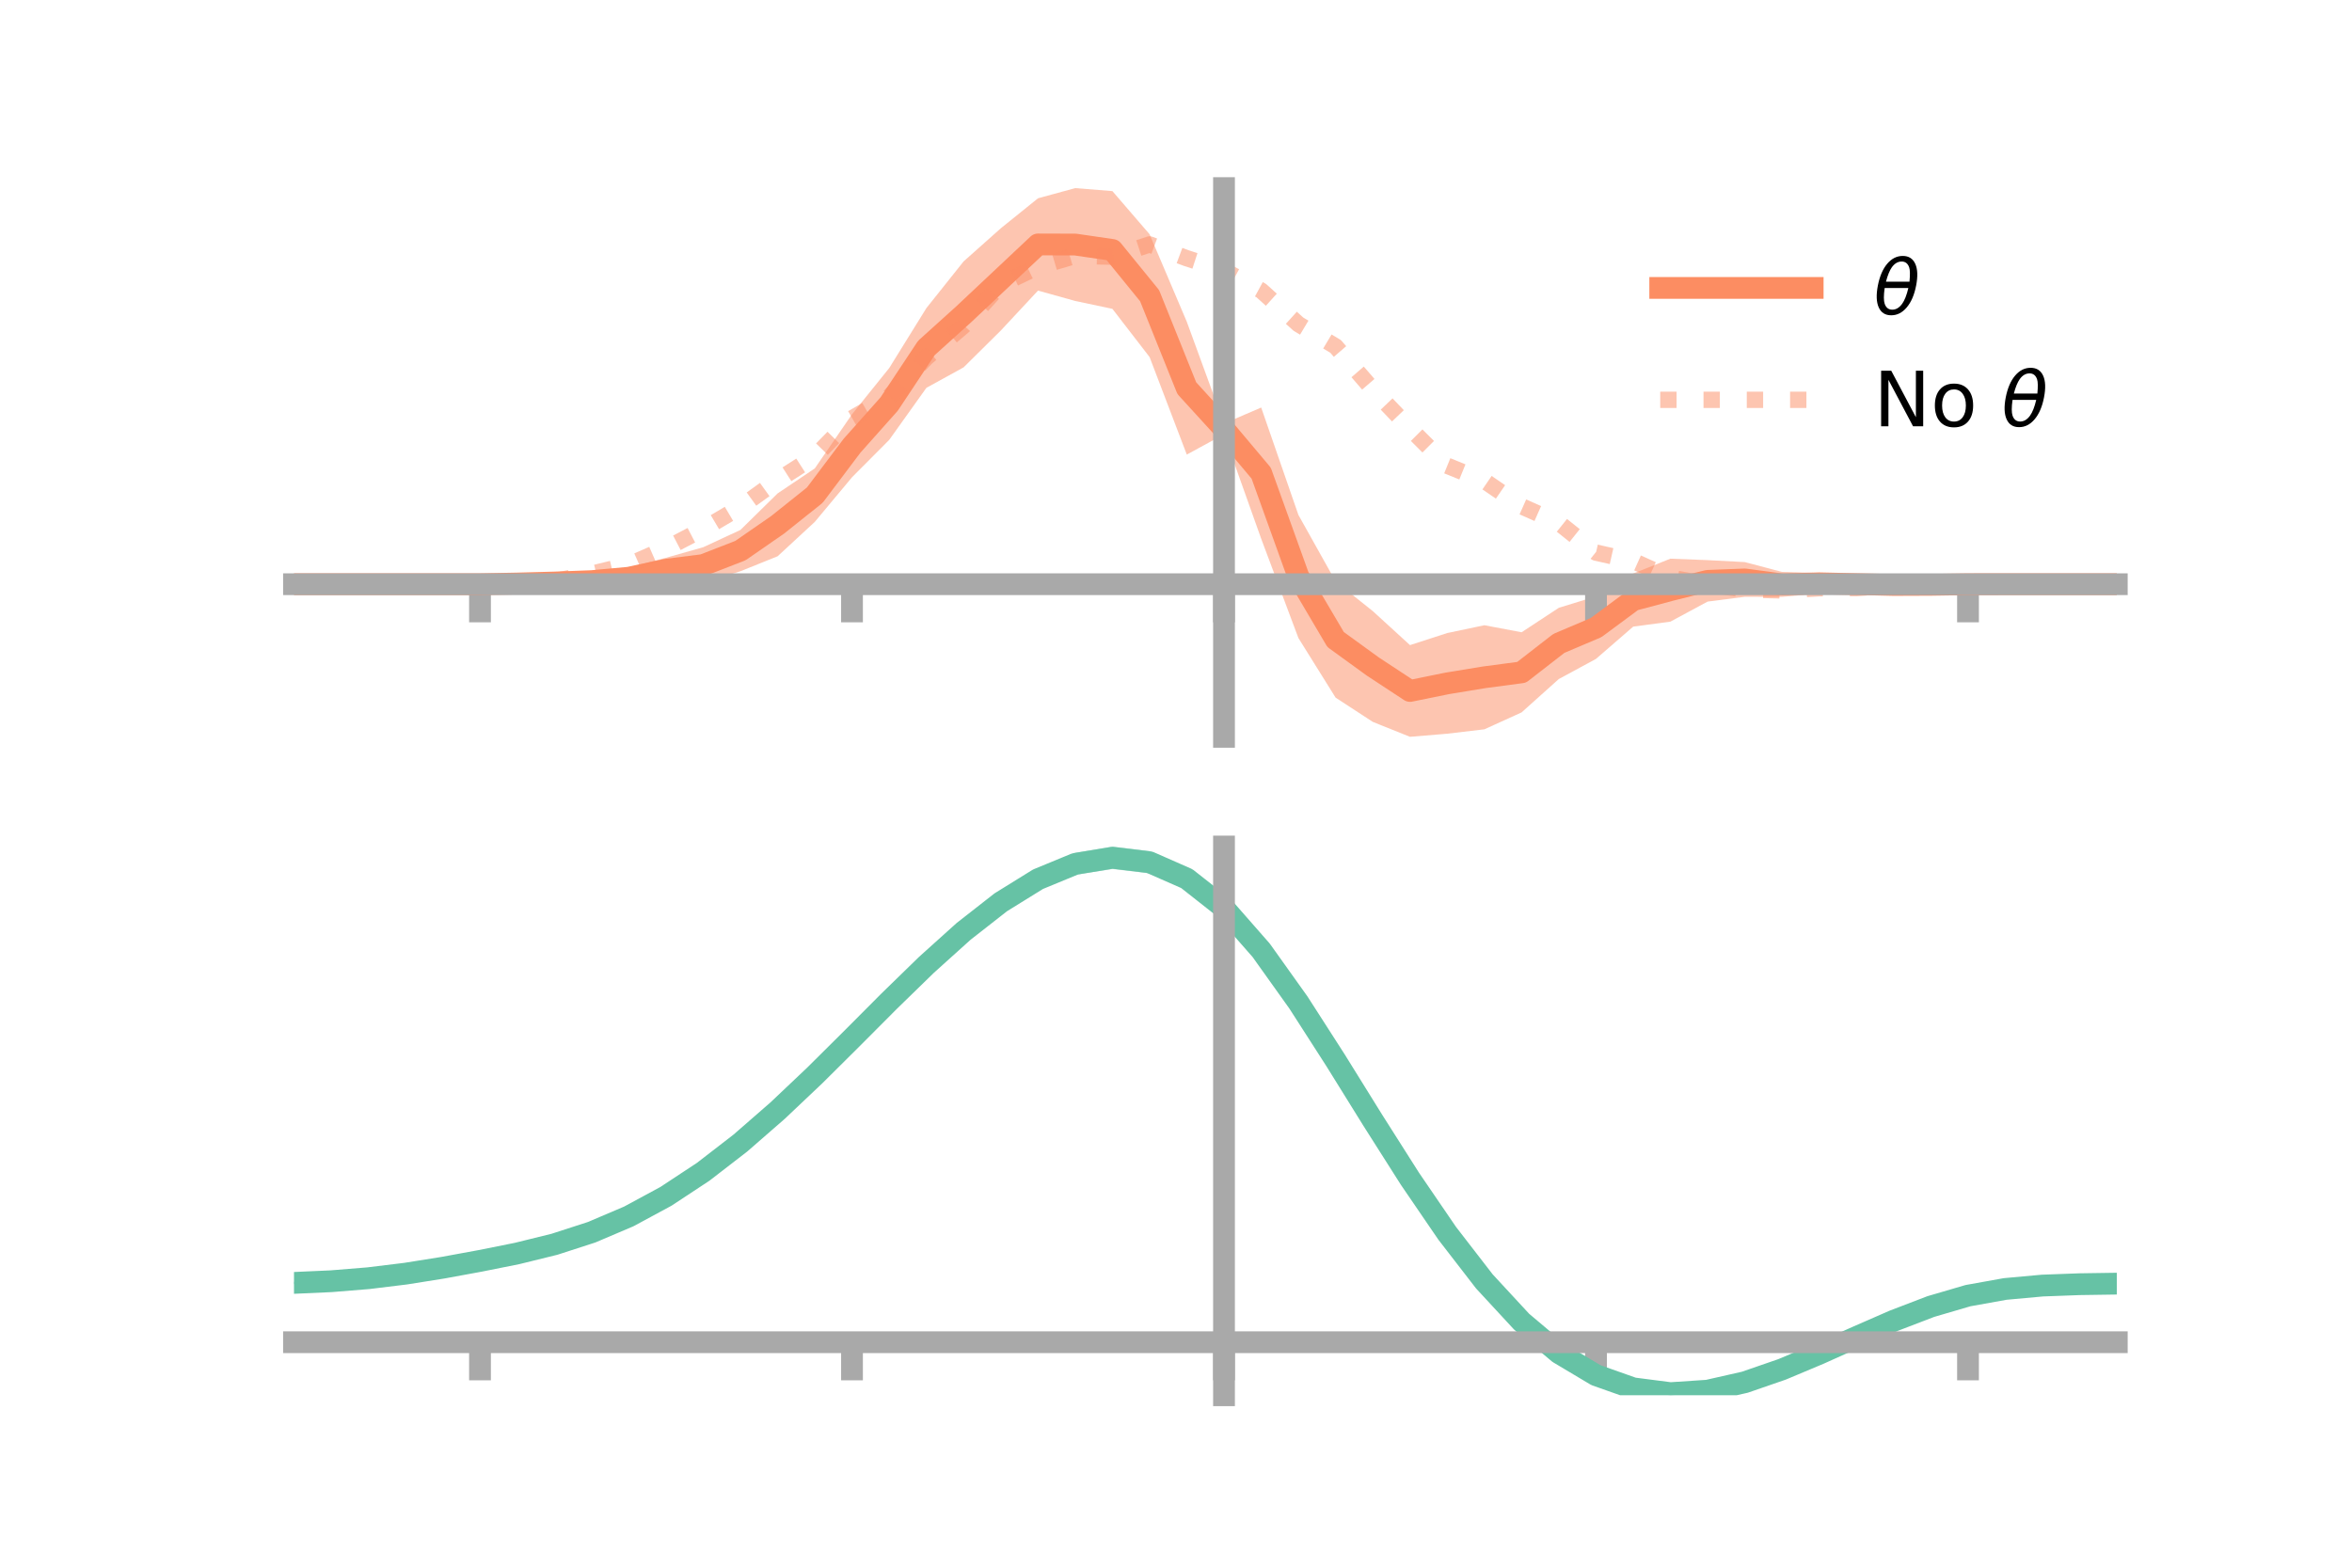 <?xml version="1.0" encoding="utf-8" standalone="no"?>
<!DOCTYPE svg PUBLIC "-//W3C//DTD SVG 1.1//EN"
  "http://www.w3.org/Graphics/SVG/1.1/DTD/svg11.dtd">
<!-- Created with matplotlib (https://matplotlib.org/) -->
<svg height="144pt" version="1.1" viewBox="0 0 216 144" width="216pt" xmlns="http://www.w3.org/2000/svg" xmlns:xlink="http://www.w3.org/1999/xlink">
 <defs>
  <style type="text/css">*{stroke-linecap:butt;stroke-linejoin:round;}</style>
 </defs>
 <g id="figure_1">
  <g id="patch_1">
   <path d="M 0 144 
L 216 144 
L 216 0 
L 0 0 
z
" style="fill:none;"/>
  </g>
  <g id="axes_1">
   <g id="patch_2">
    <path d="M 27 67.68 
L 194.4 67.68 
L 194.4 17.28 
L 27 17.28 
z
" style="fill:none;"/>
   </g>
   <g id="PolyCollection_1">
    <path clip-path="url(#pcfca5420ee)" d="M 27 53.665 
L 27 53.665 
L 30.416 53.665 
L 33.833 53.665 
L 37.249 53.665 
L 40.665 53.665 
L 44.082 53.657 
L 47.498 53.459 
L 50.914 53.208 
L 54.331 52.83 
L 57.747 52.121 
L 61.163 51.234 
L 64.58 50.266 
L 67.996 48.68 
L 71.412 45.323 
L 74.829 43.026 
L 78.245 38.052 
L 81.661 33.81 
L 85.078 28.299 
L 88.494 24.012 
L 91.91 20.971 
L 95.327 18.214 
L 98.743 17.28 
L 102.159 17.553 
L 105.576 21.52 
L 108.992 29.556 
L 112.408 38.904 
L 115.824 37.435 
L 119.241 47.299 
L 122.657 53.405 
L 126.073 56.134 
L 129.49 59.257 
L 132.906 58.149 
L 136.322 57.431 
L 139.739 58.077 
L 143.155 55.83 
L 146.571 54.779 
L 149.988 52.68 
L 153.404 51.318 
L 156.82 51.451 
L 160.237 51.631 
L 163.653 52.533 
L 167.069 52.634 
L 170.486 53.116 
L 173.902 53.437 
L 177.318 53.58 
L 180.735 53.661 
L 184.151 53.665 
L 187.567 53.665 
L 190.984 53.665 
L 194.4 53.665 
L 194.4 53.665 
L 194.4 53.665 
L 190.984 53.665 
L 187.567 53.665 
L 184.151 53.665 
L 180.735 53.672 
L 177.318 53.858 
L 173.902 54.027 
L 170.486 54.193 
L 167.069 54.522 
L 163.653 54.824 
L 160.237 54.819 
L 156.82 55.26 
L 153.404 57.101 
L 149.988 57.56 
L 146.571 60.523 
L 143.155 62.373 
L 139.739 65.437 
L 136.322 66.991 
L 132.906 67.395 
L 129.49 67.68 
L 126.073 66.309 
L 122.657 64.08 
L 119.241 58.605 
L 115.824 49.486 
L 112.408 39.893 
L 108.992 41.756 
L 105.576 32.8 
L 102.159 28.369 
L 98.743 27.645 
L 95.327 26.693 
L 91.91 30.361 
L 88.494 33.744 
L 85.078 35.624 
L 81.661 40.408 
L 78.245 43.84 
L 74.829 47.937 
L 71.412 51.097 
L 67.996 52.472 
L 64.58 53.541 
L 61.163 53.434 
L 57.747 54.016 
L 54.331 53.931 
L 50.914 53.803 
L 47.498 53.738 
L 44.082 53.669 
L 40.665 53.665 
L 37.249 53.665 
L 33.833 53.665 
L 30.416 53.665 
L 27 53.665 
z
" style="fill:#fc8d62;fill-opacity:0.5;"/>
   </g>
   <g id="matplotlib.axis_1">
    <g id="xtick_1">
     <g id="line2d_1">
      <defs>
       <path d="M 0 0 
L 0 3.5 
" id="m556a52c4e8" style="stroke:#a9a9a9;stroke-width:2;"/>
      </defs>
      <g>
       <use style="fill:#a9a9a9;stroke:#a9a9a9;stroke-width:2;" x="44.082" xlink:href="#m556a52c4e8" y="53.665"/>
      </g>
     </g>
    </g>
    <g id="xtick_2">
     <g id="line2d_2">
      <g>
       <use style="fill:#a9a9a9;stroke:#a9a9a9;stroke-width:2;" x="78.245" xlink:href="#m556a52c4e8" y="53.665"/>
      </g>
     </g>
    </g>
    <g id="xtick_3">
     <g id="line2d_3">
      <g>
       <use style="fill:#a9a9a9;stroke:#a9a9a9;stroke-width:2;" x="112.408" xlink:href="#m556a52c4e8" y="53.665"/>
      </g>
     </g>
    </g>
    <g id="xtick_4">
     <g id="line2d_4">
      <g>
       <use style="fill:#a9a9a9;stroke:#a9a9a9;stroke-width:2;" x="146.571" xlink:href="#m556a52c4e8" y="53.665"/>
      </g>
     </g>
    </g>
    <g id="xtick_5">
     <g id="line2d_5">
      <g>
       <use style="fill:#a9a9a9;stroke:#a9a9a9;stroke-width:2;" x="180.735" xlink:href="#m556a52c4e8" y="53.665"/>
      </g>
     </g>
    </g>
   </g>
   <g id="matplotlib.axis_2"/>
   <g id="line2d_6">
    <path clip-path="url(#pcfca5420ee)" d="M 27 53.665 
L 30.416 53.665 
L 33.833 53.665 
L 37.249 53.665 
L 40.665 53.665 
L 44.082 53.663 
L 47.498 53.598 
L 50.914 53.506 
L 54.331 53.38 
L 57.747 53.068 
L 61.163 52.334 
L 64.58 51.904 
L 67.996 50.576 
L 71.412 48.21 
L 74.829 45.481 
L 78.245 40.946 
L 81.661 37.109 
L 85.078 31.961 
L 88.494 28.878 
L 91.91 25.666 
L 95.327 22.453 
L 98.743 22.463 
L 102.159 22.961 
L 105.576 27.16 
L 108.992 35.656 
L 112.408 39.399 
L 115.824 43.46 
L 119.241 52.952 
L 122.657 58.743 
L 126.073 61.221 
L 129.49 63.468 
L 132.906 62.772 
L 136.322 62.211 
L 139.739 61.757 
L 143.155 59.102 
L 146.571 57.651 
L 149.988 55.12 
L 153.404 54.21 
L 156.82 53.356 
L 160.237 53.225 
L 163.653 53.679 
L 167.069 53.578 
L 170.486 53.654 
L 173.902 53.732 
L 177.318 53.719 
L 180.735 53.667 
L 184.151 53.665 
L 187.567 53.665 
L 190.984 53.665 
L 194.4 53.665 
" style="fill:none;stroke:#fc8d62;stroke-linecap:square;stroke-width:2;"/>
   </g>
   <g id="line2d_7">
    <path clip-path="url(#pcfca5420ee)" d="M 27 53.665 
L 30.416 53.665 
L 33.833 53.665 
L 37.249 53.665 
L 40.665 53.665 
L 44.082 53.665 
L 47.498 53.602 
L 50.914 53.375 
L 54.331 52.704 
L 57.747 51.872 
L 61.163 50.375 
L 64.58 48.601 
L 67.996 46.576 
L 71.412 44.114 
L 74.829 41.923 
L 78.245 38.429 
L 81.661 36.454 
L 85.078 32.845 
L 88.494 29.936 
L 91.91 26.149 
L 95.327 24.51 
L 98.743 23.504 
L 102.159 23.578 
L 105.576 22.453 
L 108.992 23.722 
L 112.408 24.831 
L 115.824 26.688 
L 119.241 29.775 
L 122.657 31.818 
L 126.073 35.775 
L 129.49 39.361 
L 132.906 42.781 
L 136.322 44.169 
L 139.739 46.51 
L 143.155 48.027 
L 146.571 50.76 
L 149.988 51.529 
L 153.404 53.061 
L 156.82 53.685 
L 160.237 54.142 
L 163.653 54.238 
L 167.069 54.034 
L 170.486 54.022 
L 173.902 53.779 
L 177.318 53.706 
L 180.735 53.665 
L 184.151 53.665 
L 187.567 53.665 
L 190.984 53.665 
L 194.4 53.665 
" style="fill:none;stroke:#fc8d62;stroke-dasharray:1.5,2.475;stroke-dashoffset:0;stroke-opacity:0.5;stroke-width:1.5;"/>
   </g>
   <g id="patch_3">
    <path d="M 112.408 67.68 
L 112.408 17.28 
" style="fill:none;stroke:#a9a9a9;stroke-linecap:square;stroke-linejoin:miter;stroke-width:2;"/>
   </g>
   <g id="patch_4">
    <path d="M 194.4 67.68 
L 194.4 17.28 
" style="fill:none;"/>
   </g>
   <g id="patch_5">
    <path d="M 27 53.665 
L 194.4 53.665 
" style="fill:none;stroke:#a9a9a9;stroke-linecap:square;stroke-linejoin:miter;stroke-width:2;"/>
   </g>
   <g id="patch_6">
    <path d="M 27 17.28 
L 194.4 17.28 
" style="fill:none;"/>
   </g>
   <g id="legend_1">
    <g id="line2d_8">
     <path d="M 152.47 26.449 
L 166.47 26.449 
" style="fill:none;stroke:#fc8d62;stroke-linecap:square;stroke-width:2;"/>
    </g>
    <g id="line2d_9"/>
    <g id="text_1">
     <!-- $\theta$ -->
     <g transform="translate(172.07 28.899)scale(0.07 -0.07)">
      <defs>
       <path d="M 45.516 34.672 
L 14.453 34.672 
Q 12.359 20.062 14.5 13.875 
Q 17.188 6.25 24.469 6.25 
Q 31.781 6.25 37.359 13.922 
Q 42.234 20.656 45.516 34.672 
z
M 47.016 42.969 
Q 48.344 56.844 46.625 61.719 
Q 43.953 69.438 36.766 69.438 
Q 29.297 69.438 23.828 61.812 
Q 19.531 55.672 16.156 42.969 
z
M 38.188 76.766 
Q 49.906 76.766 54.594 66.406 
Q 59.281 56.109 55.719 37.844 
Q 52.203 19.625 43.453 9.281 
Q 34.766 -1.125 23.047 -1.125 
Q 11.281 -1.125 6.641 9.281 
Q 2 19.625 5.516 37.844 
Q 9.078 56.109 17.719 66.406 
Q 26.422 76.766 38.188 76.766 
z
" id="DejaVuSans-Oblique-952"/>
      </defs>
      <use transform="translate(0 0.234)" xlink:href="#DejaVuSans-Oblique-952"/>
     </g>
    </g>
    <g id="line2d_10">
     <path d="M 152.47 36.724 
L 166.47 36.724 
" style="fill:none;stroke:#fc8d62;stroke-dasharray:1.5,2.475;stroke-dashoffset:0;stroke-opacity:0.5;stroke-width:1.5;"/>
    </g>
    <g id="line2d_11"/>
    <g id="text_2">
     <!-- No $\theta$ -->
     <g transform="translate(172.07 39.174)scale(0.07 -0.07)">
      <defs>
       <path d="M 9.812 72.906 
L 23.094 72.906 
L 55.422 11.922 
L 55.422 72.906 
L 64.984 72.906 
L 64.984 0 
L 51.703 0 
L 19.391 60.984 
L 19.391 0 
L 9.812 0 
z
" id="DejaVuSans-78"/>
       <path d="M 30.609 48.391 
Q 23.391 48.391 19.188 42.75 
Q 14.984 37.109 14.984 27.297 
Q 14.984 17.484 19.156 11.844 
Q 23.344 6.203 30.609 6.203 
Q 37.797 6.203 41.984 11.859 
Q 46.188 17.531 46.188 27.297 
Q 46.188 37.016 41.984 42.703 
Q 37.797 48.391 30.609 48.391 
z
M 30.609 56 
Q 42.328 56 49.016 48.375 
Q 55.719 40.766 55.719 27.297 
Q 55.719 13.875 49.016 6.219 
Q 42.328 -1.422 30.609 -1.422 
Q 18.844 -1.422 12.172 6.219 
Q 5.516 13.875 5.516 27.297 
Q 5.516 40.766 12.172 48.375 
Q 18.844 56 30.609 56 
z
" id="DejaVuSans-111"/>
       <path id="DejaVuSans-32"/>
      </defs>
      <use transform="translate(0 0.234)" xlink:href="#DejaVuSans-78"/>
      <use transform="translate(74.805 0.234)" xlink:href="#DejaVuSans-111"/>
      <use transform="translate(135.986 0.234)" xlink:href="#DejaVuSans-32"/>
      <use transform="translate(167.773 0.234)" xlink:href="#DejaVuSans-Oblique-952"/>
     </g>
    </g>
   </g>
  </g>
  <g id="axes_2">
   <g id="patch_7">
    <path d="M 27 128.16 
L 194.4 128.16 
L 194.4 77.76 
L 27 77.76 
z
" style="fill:none;"/>
   </g>
   <g id="PolyCollection_2">
    <path clip-path="url(#pfb1be30355)" d="M 27 117.946 
L 27 117.736 
L 30.416 117.582 
L 33.833 117.297 
L 37.249 116.867 
L 40.665 116.306 
L 44.082 115.66 
L 47.498 114.957 
L 50.914 114.097 
L 54.331 112.968 
L 57.747 111.488 
L 61.163 109.608 
L 64.58 107.311 
L 67.996 104.615 
L 71.412 101.57 
L 74.829 98.256 
L 78.245 94.778 
L 81.661 91.262 
L 85.078 87.85 
L 88.494 84.694 
L 91.91 81.953 
L 95.327 79.784 
L 98.743 78.339 
L 102.159 77.76 
L 105.576 78.178 
L 108.992 79.708 
L 112.408 82.443 
L 115.824 86.406 
L 119.241 91.275 
L 122.657 96.683 
L 126.073 102.281 
L 129.49 107.758 
L 132.906 112.852 
L 136.322 117.355 
L 139.739 121.116 
L 143.155 124.045 
L 146.571 126.108 
L 149.988 127.328 
L 153.404 127.775 
L 156.82 127.551 
L 160.237 126.785 
L 163.653 125.619 
L 167.069 124.201 
L 170.486 122.681 
L 173.902 121.2 
L 177.318 119.896 
L 180.735 118.895 
L 184.151 118.28 
L 187.567 117.97 
L 190.984 117.847 
L 194.4 117.8 
L 194.4 118.017 
L 194.4 118.017 
L 190.984 118.074 
L 187.567 118.205 
L 184.151 118.517 
L 180.735 119.13 
L 177.318 120.131 
L 173.902 121.446 
L 170.486 122.95 
L 167.069 124.503 
L 163.653 125.954 
L 160.237 127.146 
L 156.82 127.928 
L 153.404 128.16 
L 149.988 127.722 
L 146.571 126.526 
L 143.155 124.517 
L 139.739 121.684 
L 136.322 118.056 
L 132.906 113.718 
L 129.49 108.808 
L 126.073 103.523 
L 122.657 98.117 
L 119.241 92.889 
L 115.824 88.179 
L 112.408 84.347 
L 108.992 81.705 
L 105.576 80.227 
L 102.159 79.819 
L 98.743 80.366 
L 95.327 81.741 
L 91.91 83.804 
L 88.494 86.411 
L 85.078 89.411 
L 81.661 92.654 
L 78.245 95.996 
L 74.829 99.305 
L 71.412 102.464 
L 67.996 105.372 
L 64.58 107.956 
L 61.163 110.165 
L 57.747 111.979 
L 54.331 113.407 
L 50.914 114.494 
L 47.498 115.315 
L 44.082 115.981 
L 40.665 116.59 
L 37.249 117.117 
L 33.833 117.523 
L 30.416 117.794 
L 27 117.946 
z
" style="fill:#66c2a5;fill-opacity:0.5;"/>
   </g>
   <g id="matplotlib.axis_3">
    <g id="xtick_6">
     <g id="line2d_12">
      <g>
       <use style="fill:#a9a9a9;stroke:#a9a9a9;stroke-width:2;" x="44.082" xlink:href="#m556a52c4e8" y="123.288"/>
      </g>
     </g>
    </g>
    <g id="xtick_7">
     <g id="line2d_13">
      <g>
       <use style="fill:#a9a9a9;stroke:#a9a9a9;stroke-width:2;" x="78.245" xlink:href="#m556a52c4e8" y="123.288"/>
      </g>
     </g>
    </g>
    <g id="xtick_8">
     <g id="line2d_14">
      <g>
       <use style="fill:#a9a9a9;stroke:#a9a9a9;stroke-width:2;" x="112.408" xlink:href="#m556a52c4e8" y="123.288"/>
      </g>
     </g>
    </g>
    <g id="xtick_9">
     <g id="line2d_15">
      <g>
       <use style="fill:#a9a9a9;stroke:#a9a9a9;stroke-width:2;" x="146.571" xlink:href="#m556a52c4e8" y="123.288"/>
      </g>
     </g>
    </g>
    <g id="xtick_10">
     <g id="line2d_16">
      <g>
       <use style="fill:#a9a9a9;stroke:#a9a9a9;stroke-width:2;" x="180.735" xlink:href="#m556a52c4e8" y="123.288"/>
      </g>
     </g>
    </g>
   </g>
   <g id="matplotlib.axis_4"/>
   <g id="line2d_17">
    <path clip-path="url(#pfb1be30355)" d="M 27 117.841 
L 30.416 117.688 
L 33.833 117.41 
L 37.249 116.992 
L 40.665 116.448 
L 44.082 115.821 
L 47.498 115.136 
L 50.914 114.295 
L 54.331 113.188 
L 57.747 111.734 
L 61.163 109.887 
L 64.58 107.634 
L 67.996 104.994 
L 71.412 102.017 
L 74.829 98.781 
L 78.245 95.387 
L 81.661 91.958 
L 85.078 88.63 
L 88.494 85.553 
L 91.91 82.879 
L 95.327 80.762 
L 98.743 79.352 
L 102.159 78.79 
L 105.576 79.203 
L 108.992 80.706 
L 112.408 83.395 
L 115.824 87.292 
L 119.241 92.082 
L 122.657 97.4 
L 126.073 102.902 
L 129.49 108.283 
L 132.906 113.285 
L 136.322 117.705 
L 139.739 121.4 
L 143.155 124.281 
L 146.571 126.317 
L 149.988 127.525 
L 153.404 127.967 
L 156.82 127.74 
L 160.237 126.966 
L 163.653 125.786 
L 167.069 124.352 
L 170.486 122.816 
L 173.902 121.323 
L 177.318 120.013 
L 180.735 119.012 
L 184.151 118.398 
L 187.567 118.087 
L 190.984 117.96 
L 194.4 117.909 
" style="fill:none;stroke:#66c2a5;stroke-linecap:square;stroke-width:2;"/>
   </g>
   <g id="patch_8">
    <path d="M 112.408 128.16 
L 112.408 77.76 
" style="fill:none;stroke:#a9a9a9;stroke-linecap:square;stroke-linejoin:miter;stroke-width:2;"/>
   </g>
   <g id="patch_9">
    <path d="M 194.4 128.16 
L 194.4 77.76 
" style="fill:none;"/>
   </g>
   <g id="patch_10">
    <path d="M 27 123.288 
L 194.4 123.288 
" style="fill:none;stroke:#a9a9a9;stroke-linecap:square;stroke-linejoin:miter;stroke-width:2;"/>
   </g>
   <g id="patch_11">
    <path d="M 27 77.76 
L 194.4 77.76 
" style="fill:none;"/>
   </g>
  </g>
 </g>
 <defs>
  <clipPath id="pcfca5420ee">
   <rect height="50.4" width="167.4" x="27" y="17.28"/>
  </clipPath>
  <clipPath id="pfb1be30355">
   <rect height="50.4" width="167.4" x="27" y="77.76"/>
  </clipPath>
 </defs>
</svg>
